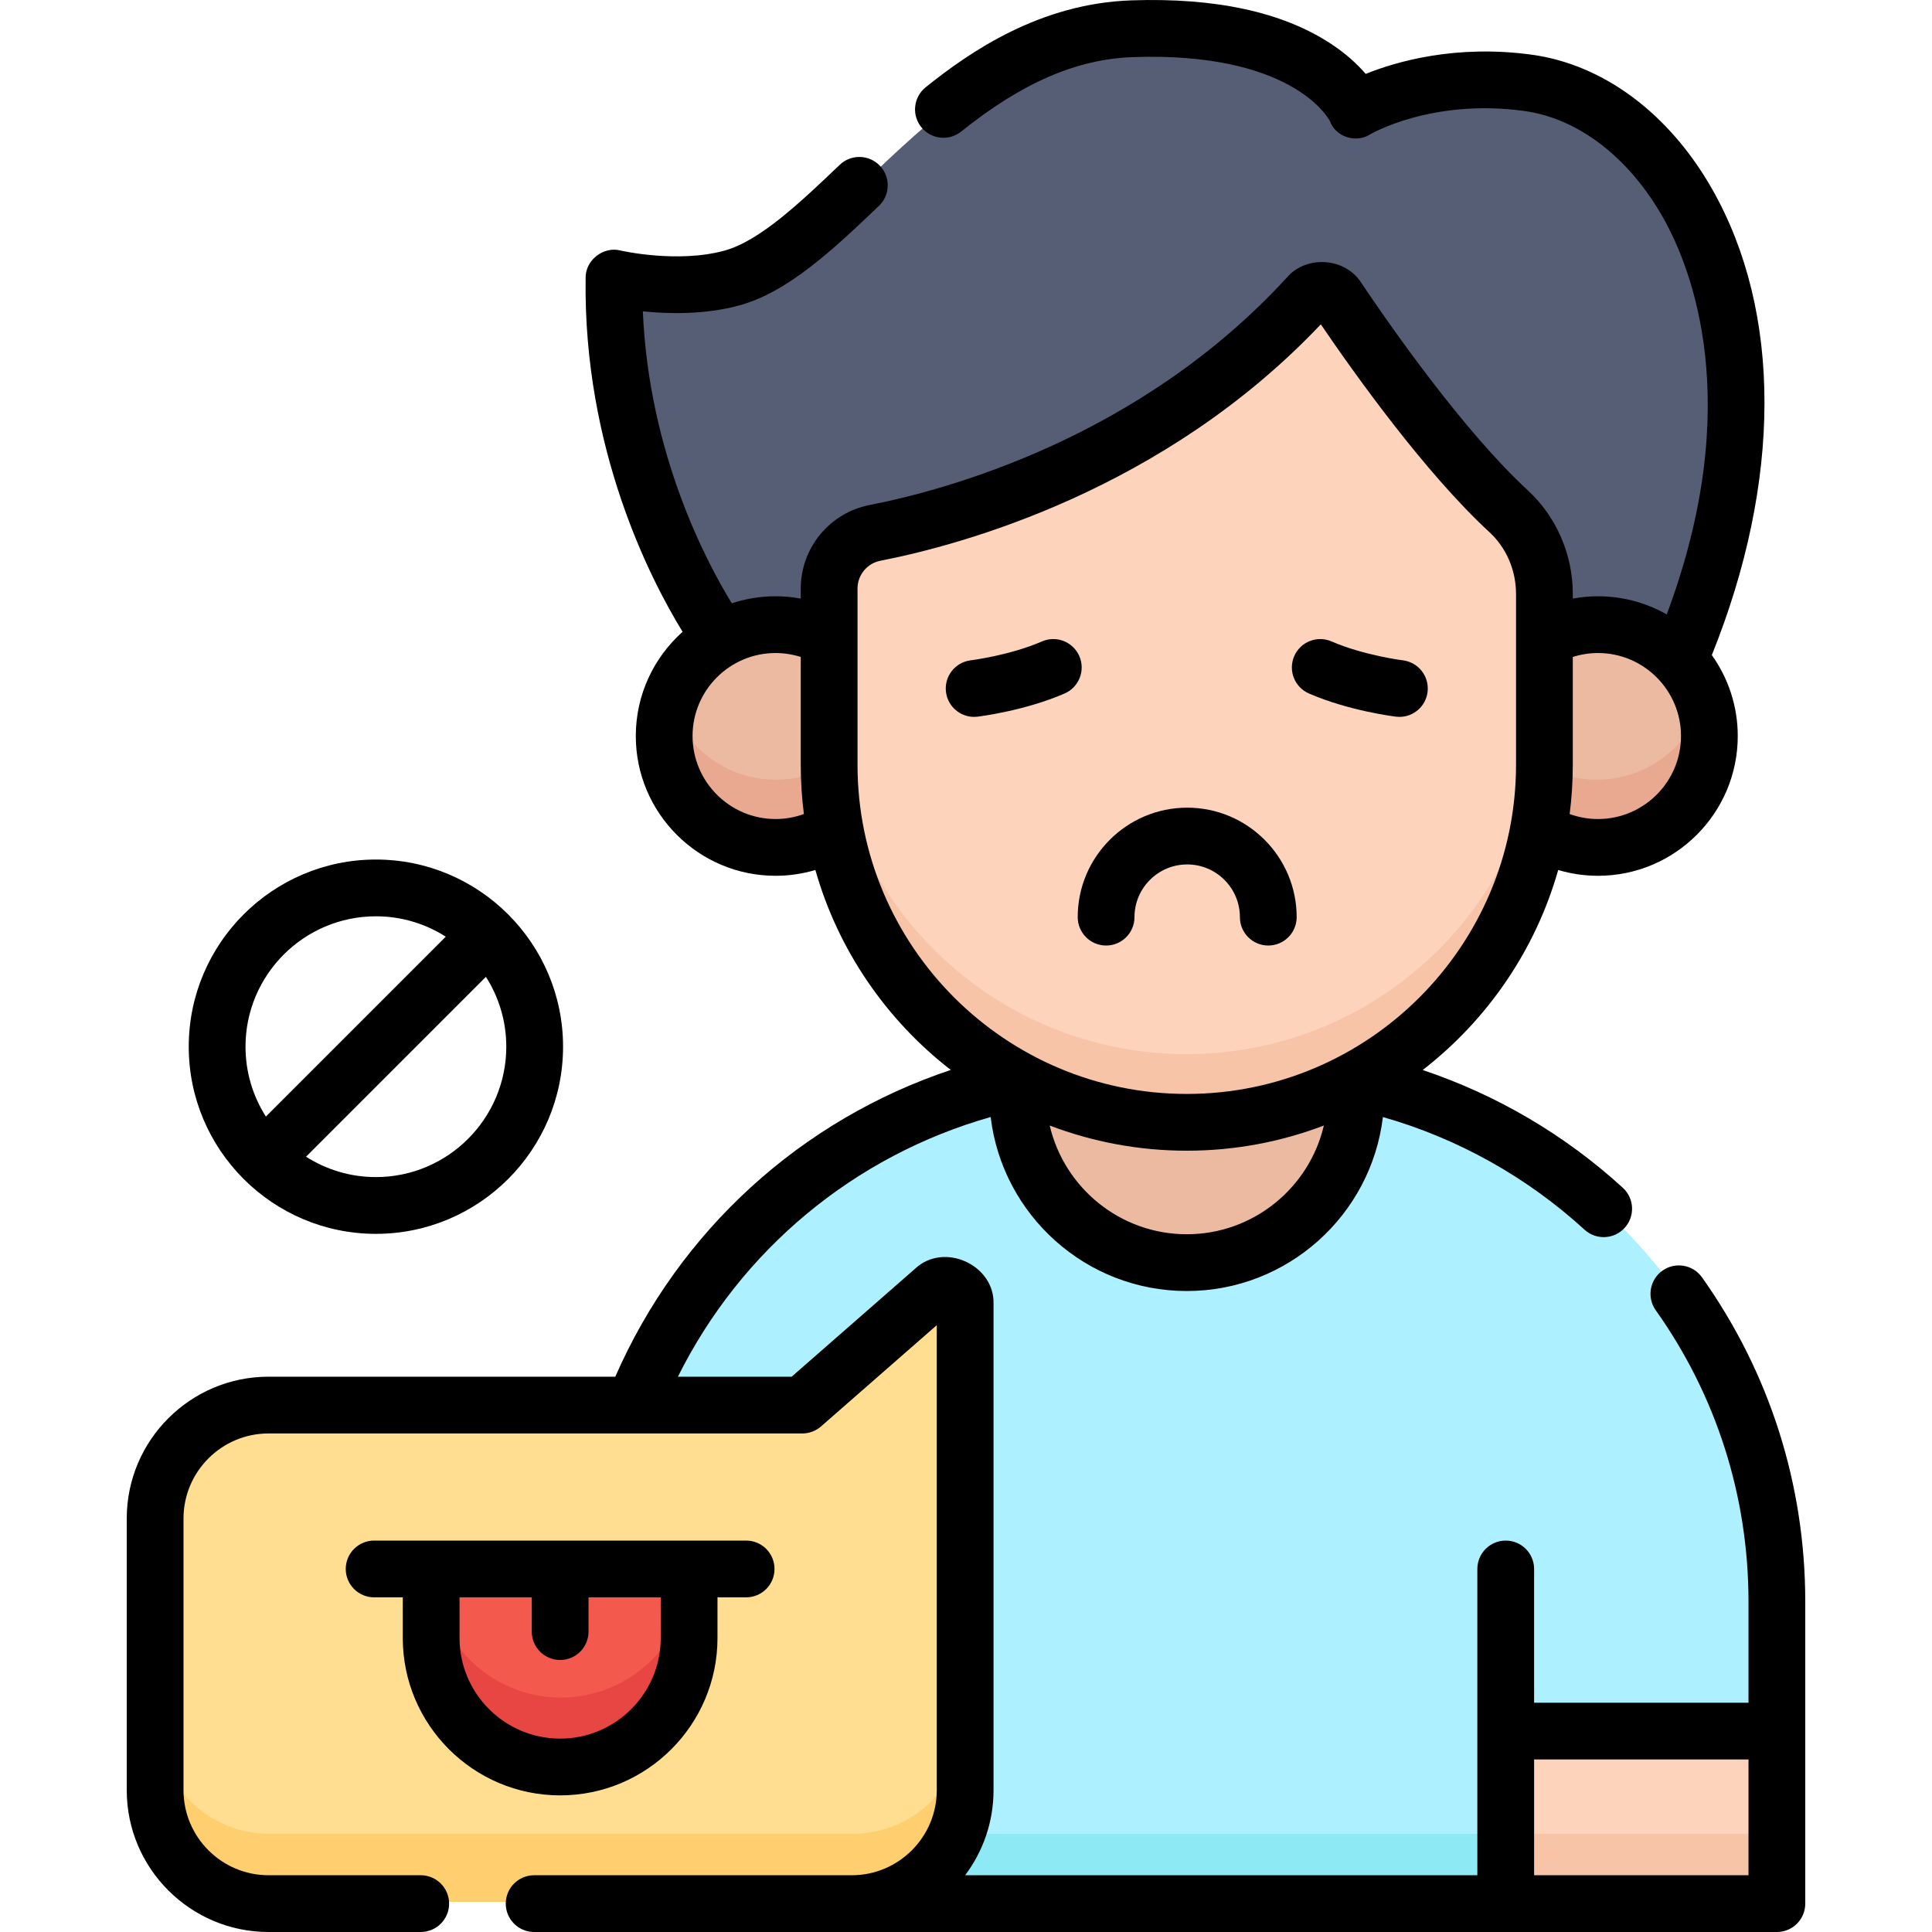 <svg id="Capa_1" enable-background="new 0 0 512 512" height="512" viewBox="0 0 512 512" width="512" xmlns="http://www.w3.org/2000/svg"><g><g><path d="m191.255 169.456s-29.184-39.317-28.36-95.396c0 0 16.5 3.927 31.063 0 28.544-7.697 56.629-64.326 106.111-65.976s59.077 21.442 59.077 21.442 18.203-10.82 45.384-7.147c40.685 5.498 76.422 67.48 40.1 152.627" fill="#565e75"/><path d="m399.534 135.727c-17.663-16.294-37.326-44.484-45.224-56.256-1.813-2.703-5.661-2.955-7.86-.554-39.845 43.518-91.456 58.02-114.551 62.531-7.036 1.374-12.1 7.547-12.1 14.716v46.586c0 52.244 42.352 94.596 94.596 94.596 52.244 0 94.596-42.352 94.596-94.596v-45.16c.001-8.281-3.37-16.249-9.457-21.863z" fill="#fdd4bb"/><path d="m314.396 279.346c-52.244 0-94.596-42.352-94.596-94.596v18c0 52.244 42.352 94.596 94.596 94.596 52.244 0 94.596-42.352 94.596-94.596v-18c0 52.244-42.352 94.596-94.596 94.596z" fill="#f7c4a8"/><path d="m219.8 202.75v-33.408c-4.205-2.312-9.034-3.631-14.173-3.631-16.27 0-29.46 13.19-29.46 29.46s13.19 29.46 29.46 29.46c5.798 0 11.2-1.682 15.758-4.574-1.038-5.611-1.585-11.395-1.585-17.307z" fill="#ebbaa1"/><path d="m408.992 202.75v-33.408c4.205-2.312 9.035-3.631 14.173-3.631 16.27 0 29.46 13.19 29.46 29.46s-13.19 29.46-29.46 29.46c-5.798 0-11.2-1.682-15.758-4.574 1.037-5.611 1.585-11.395 1.585-17.307z" fill="#ebbaa1"/><path d="m205.627 206.631c-13.131 0-24.25-8.593-28.054-20.46-.91 2.838-1.406 5.86-1.406 9 0 16.27 13.19 29.46 29.46 29.46 5.798 0 11.2-1.682 15.758-4.574-1.024-5.537-1.566-11.242-1.58-17.072-4.207 2.318-9.035 3.646-14.178 3.646z" fill="#e8a990"/><path d="m423.165 206.631c-5.143 0-9.971-1.328-14.178-3.646-.014 5.83-.556 11.535-1.58 17.072 4.558 2.892 9.96 4.574 15.758 4.574 16.27 0 29.46-13.19 29.46-29.46 0-3.14-.496-6.162-1.405-9-3.805 11.868-14.925 20.46-28.055 20.46z" fill="#e8a990"/><path d="m158.314 504v-79.887c0-67.805 47.943-124.406 111.777-137.77 13.218 7.02 28.295 11.003 44.304 11.003 16.009 0 31.086-3.983 44.304-11.003 63.834 13.363 111.777 69.965 111.777 137.77v79.887z" fill="#adf0ff"/><path d="m158.314 486h312.163v18h-312.163z" fill="#8deaf5"/><path d="m314.396 297.346c-16.129 0-31.313-4.041-44.601-11.159-.091 1.163-.151 2.334-.151 3.521 0 24.715 20.036 44.751 44.751 44.751s44.751-20.036 44.751-44.751c0-1.186-.06-2.358-.151-3.521-13.287 7.118-28.47 11.159-44.599 11.159z" fill="#ebbaa1"/><path d="m398.758 458.367h71.719v45.633h-71.719z" fill="#fdd4bb"/><path d="m398.758 486h71.719v18h-71.719z" fill="#f7c4a8"/><path d="m212.704 372.135h-141.181c-16.569 0-30 13.431-30 30v71.865c0 16.569 13.431 30 30 30h154.253c16.568 0 30-13.431 30-30v-128.525c0-4.296-5.059-6.591-8.292-3.763z" fill="#ffde91"/><path d="m225.776 486h-154.253c-16.569 0-30-13.431-30-30v18c0 16.569 13.431 30 30 30h154.253c16.568 0 30-13.431 30-30v-18c0 16.569-13.432 30-30 30z" fill="#ffce6e"/><g><path d="m148.649 467.862c-18.84 0-34.113-15.273-34.113-34.113v-18.266h68.227v18.266c0 18.84-15.273 34.113-34.114 34.113z" fill="#f4594e"/></g><path d="m148.649 449.862c-18.84 0-34.113-15.273-34.113-34.113v18c0 18.84 15.273 34.113 34.113 34.113 18.84 0 34.113-15.273 34.113-34.113v-18c.001 18.84-15.272 34.113-34.113 34.113z" fill="#e84642"/></g><g><path d="m451.051 338.512c-2.404-3.386-7.1-4.184-10.487-1.777-3.387 2.405-4.183 7.101-1.777 10.488 16.081 22.642 24.581 49.343 24.581 77.215v26.799h-56.814v-35.445c0-4.154-3.367-7.522-7.522-7.522s-7.522 3.368-7.522 7.522v42.966 38.199h-135.741c4.724-6.283 7.527-14.088 7.527-22.536v-128.773c.386-10.448-13.173-16.599-20.781-9.432l-32.719 28.621h-30.146c16.75-33.638 46.743-58.565 82.884-68.815 3.101 25.934 25.218 46.11 51.974 46.11 26.754 0 48.872-20.175 51.973-46.108 19.793 5.64 38.116 15.849 53.437 29.854 3.057 2.798 7.817 2.596 10.626-.476 2.803-3.066 2.59-7.823-.476-10.626-15.373-14.055-33.474-24.66-53.04-31.215 17.07-13.22 29.864-31.707 35.911-53.007 3.403 1.012 6.951 1.539 10.547 1.539 20.423 0 37.038-16.615 37.038-37.038 0-7.992-2.553-15.394-6.873-21.452 18.549-46.048 18.634-90.844.092-123.481-11.408-20.08-28.874-33.073-47.92-35.647-20.007-2.704-35.651 1.785-43.899 5.106-2.14-2.489-5.204-5.384-9.491-8.164-12.729-8.255-30.4-12.069-52.53-11.328-24.23.808-42.764 13.535-54.597 23.038-3.239 2.601-3.756 7.335-1.155 10.574s7.336 3.757 10.574 1.155c16.139-12.962 30.654-19.232 45.678-19.733 41.402-1.378 51.352 15.673 52.028 16.941 1.502 4.267 6.995 5.97 10.757 3.491.16-.096 16.267-9.465 40.621-6.173 14.353 1.939 27.785 12.207 36.854 28.169 7.533 13.26 22.001 49.189 1.041 105.273-5.384-3.055-11.598-4.81-18.218-4.81-2.245 0-4.481.213-6.678.616v-1.232c0-10.459-4.337-20.458-11.896-27.433 0-.001 0-.001-.001-.001-17.171-15.84-36.605-43.759-44.165-55.028-4.23-6.674-14.494-7.407-19.668-1.443-38.978 42.571-90.378 56.386-110.667 60.349-10.547 2.06-18.202 11.366-18.202 22.126v2.66c-2.198-.403-4.433-.616-6.678-.616-4.048 0-7.943.662-11.592 1.868-6.775-11.018-21.973-39.691-23.579-77.375 6.809.696 16.369.908 25.439-1.538 13.142-3.543 25.335-15.168 37.126-26.41 3.007-2.867 3.12-7.628.254-10.634-2.866-3.007-7.628-3.119-10.634-.254-10.43 9.944-21.214 20.226-30.662 22.774-12.497 3.371-27.287-.023-27.424-.055-4.516-1.196-9.311 2.537-9.262 7.207-.669 45.489 17.283 80.138 25.697 93.832-7.603 6.788-12.401 16.654-12.401 27.624 0 20.423 16.616 37.038 37.039 37.038 3.597 0 7.144-.528 10.547-1.539 6.044 21.291 18.83 39.772 35.889 52.991-39.65 13.216-71.956 42.559-88.911 81.293h-91.89c-20.721 0-37.579 16.858-37.579 37.579v72.004c0 20.721 16.858 37.579 37.579 37.579h40.329c4.154 0 7.522-3.368 7.522-7.522s-3.368-7.522-7.522-7.522h-40.329c-12.426 0-22.536-10.11-22.536-22.536v-72.004c0-12.426 10.11-22.536 22.536-22.536h141.454c1.822 0 3.581-.661 4.952-1.86l30.68-26.837v123.238c0 12.426-10.11 22.536-22.536 22.536h-84.163c-4.154 0-7.522 3.368-7.522 7.522s3.368 7.522 7.522 7.522h329.336c4.155 0 7.522-3.368 7.522-7.522v-80.041c0-31.008-9.461-60.721-27.361-85.922zm-34.243-135.864v-28.548c2.15-.683 4.406-1.04 6.678-1.04 12.128 0 21.995 9.867 21.995 21.995s-9.867 21.995-21.995 21.995c-2.58 0-5.118-.453-7.511-1.324.549-4.283.833-8.648.833-13.078zm-211.278 14.402c-12.128 0-21.995-9.867-21.995-21.995s9.867-21.995 21.995-21.995c2.273 0 4.529.357 6.678 1.04v28.547c0 4.43.284 8.795.833 13.078-2.393.872-4.931 1.325-7.511 1.325zm108.978 110.039c-17.651 0-32.467-12.322-36.327-28.812 11.295 4.305 23.539 6.671 36.327 6.671s25.032-2.366 36.327-6.671c-3.86 16.491-18.676 28.812-36.327 28.812zm-87.257-124.441v-46.676c0-3.582 2.542-6.678 6.043-7.362 21.384-4.178 75.026-18.588 116.737-62.656 8.835 12.991 27.583 39.3 44.679 55.07l-.001-.001c4.484 4.136 7.055 10.105 7.055 16.377v45.247c0 48.113-39.143 87.257-87.257 87.257-48.112.001-87.256-39.143-87.256-87.256zm236.118 294.309h-56.814v-30.678h56.814z"/><path d="m293.127 250.574c4.155 0 7.522-3.368 7.522-7.522 0-7.702 6.266-13.968 13.969-13.968 7.702 0 13.968 6.266 13.968 13.968 0 4.154 3.367 7.522 7.522 7.522s7.522-3.368 7.522-7.522c0-15.997-13.014-29.012-29.011-29.012s-29.012 13.014-29.012 29.012c-.002 4.154 3.366 7.522 7.52 7.522z"/><path d="m259.06 189.925c.506-.061 12.51-1.549 23.076-6.145 3.81-1.657 5.554-6.088 3.898-9.898-1.657-3.809-6.089-5.555-9.898-3.898-8.509 3.701-18.786 4.994-18.888 5.007-4.12.502-7.055 4.247-6.557 8.368.461 3.818 3.706 6.621 7.457 6.621.301 0 .607-.018.912-.055z"/><path d="m346.879 183.781c10.568 4.595 22.57 6.083 23.076 6.145.306.037.61.055.911.055 3.748 0 6.989-2.799 7.454-6.613.501-4.121-2.433-7.87-6.553-8.376-.103-.013-10.378-1.306-18.888-5.007-3.815-1.657-8.242.089-9.898 3.898s.09 8.241 3.898 9.898z"/><path d="m99.618 326.984c27.349 0 49.599-22.25 49.599-49.599s-22.25-49.599-49.599-49.599-49.599 22.25-49.599 49.599 22.25 49.599 49.599 49.599zm34.555-49.599c0 19.054-15.502 34.555-34.555 34.555-6.809 0-13.16-1.988-18.516-5.402l47.67-47.67c3.413 5.357 5.401 11.708 5.401 18.517zm-34.555-34.556c6.809 0 13.16 1.988 18.516 5.402l-47.67 47.67c-3.414-5.357-5.402-11.707-5.402-18.516 0-19.054 15.501-34.556 34.556-34.556z"/><path d="m148.442 475.793c22.994 0 41.7-18.707 41.7-41.701v-10.78h7.593c4.154 0 7.522-3.368 7.522-7.522s-3.368-7.522-7.522-7.522h-98.586c-4.154 0-7.522 3.368-7.522 7.522s3.368 7.522 7.522 7.522h7.593v10.78c0 22.994 18.706 41.701 41.7 41.701zm-26.657-52.48h19.136v9.079c0 4.154 3.368 7.522 7.522 7.522s7.522-3.368 7.522-7.522v-9.079h19.135v10.78c0 14.699-11.958 26.657-26.657 26.657s-26.657-11.958-26.657-26.657v-10.78z"/></g></g></svg>